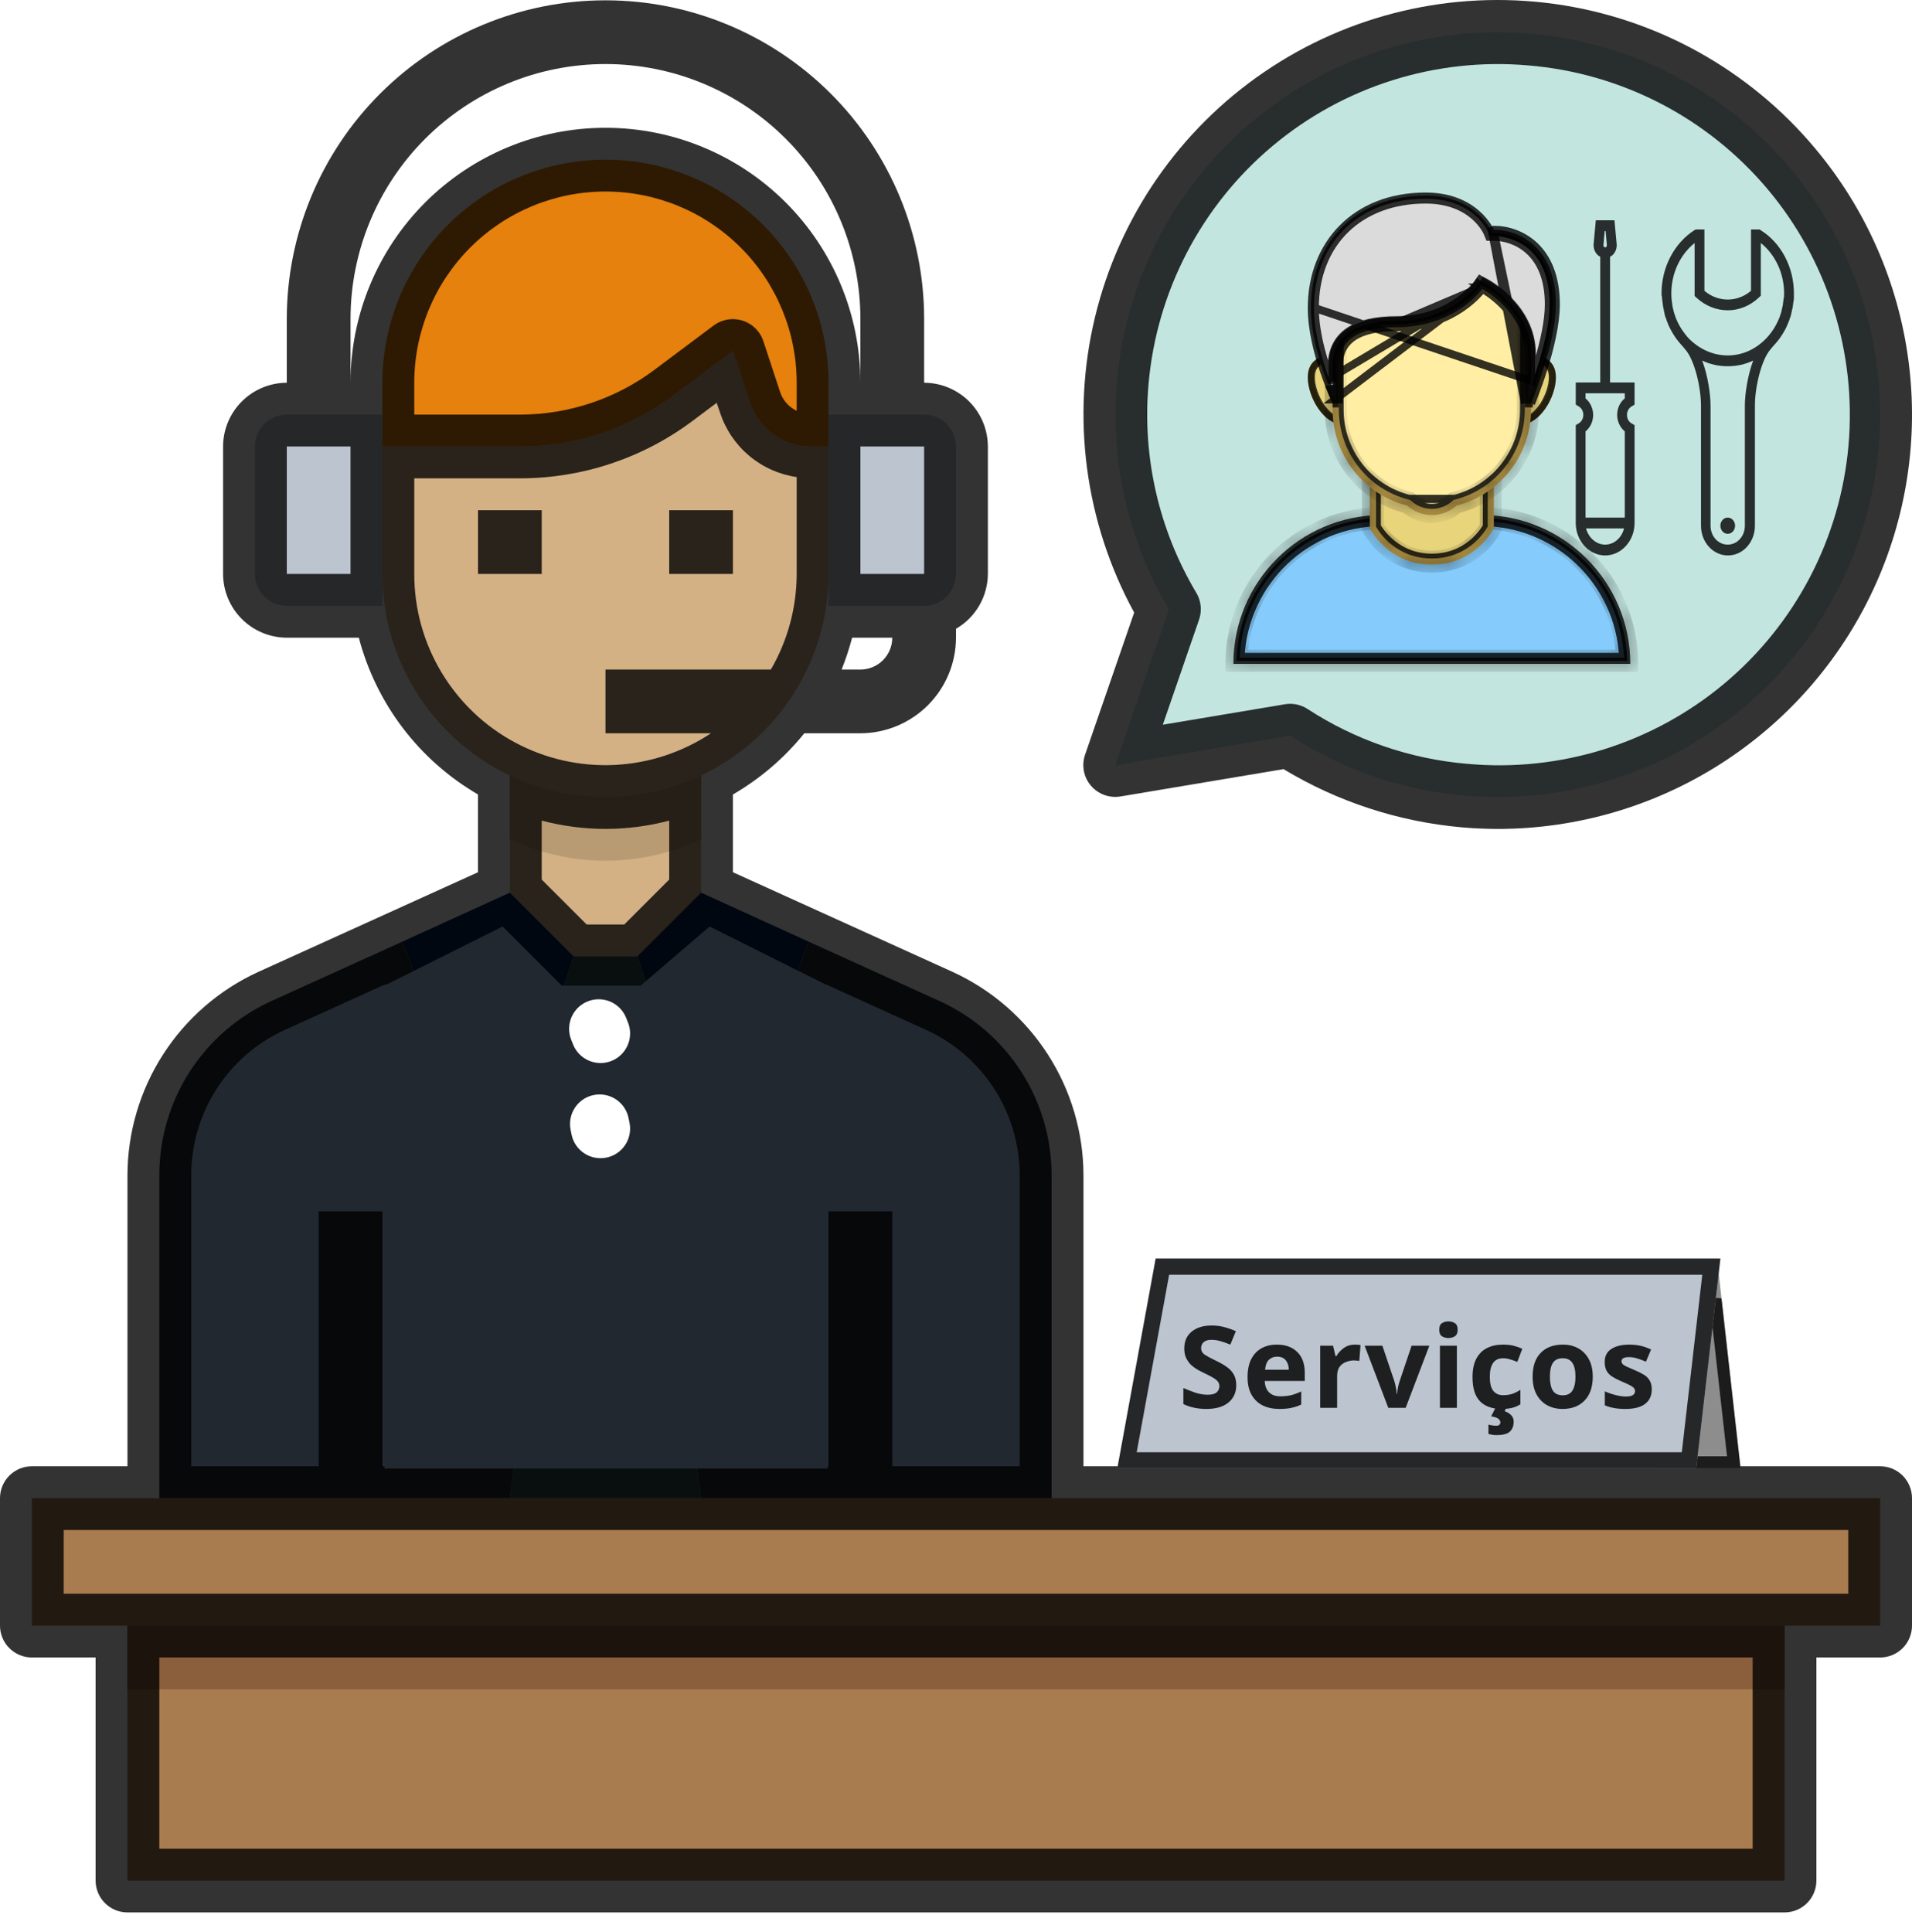 <svg width="97" height="98" viewBox="0 0 97 98" fill="none" xmlns="http://www.w3.org/2000/svg">
<path d="M35.567 38.816V45.283L32.333 48.516H29.1L25.867 45.283V38.816H35.567Z" fill="#D3B185"/>
<path d="M95.383 76V82.466H90.533H6.467H1.617V76H8.083H17.783H25.867H35.567H43.65H53.35H95.383Z" fill="#A97C50"/>
<path d="M95.302 22.73C95.082 25.268 94.363 27.738 93.187 29.998C92.011 32.258 90.401 34.263 88.449 35.9C86.497 37.537 84.241 38.773 81.811 39.537C79.38 40.3 76.823 40.578 74.286 40.352C71.136 40.091 68.102 39.046 65.459 37.313L56.583 38.816L59.299 30.911C57.742 28.282 56.829 25.322 56.633 22.273C56.437 19.224 56.965 16.172 58.172 13.365C59.38 10.558 61.234 8.077 63.583 6.123C65.932 4.169 68.709 2.797 71.689 2.12C74.668 1.443 77.765 1.48 80.728 2.227C83.691 2.975 86.435 4.411 88.737 6.42C91.038 8.43 92.833 10.954 93.974 13.789C95.115 16.623 95.57 19.687 95.302 22.73Z" fill="#C3E5E0"/>
<path d="M90.533 82.466H6.467V95.4H90.533V82.466Z" fill="#A97C50"/>
<path d="M43.65 76H35.567L32.641 54.676L33.95 53.366L33.627 52.396L38.8 53.366L41.031 47.773L47.659 50.78C49.358 51.551 50.798 52.795 51.807 54.363C52.816 55.932 53.352 57.758 53.35 59.623V76H43.65Z" fill="#212830"/>
<path d="M48.5 22.65V29.116C48.5 29.545 48.33 29.956 48.026 30.259C47.723 30.563 47.312 30.733 46.883 30.733H42.033V21.033H46.883C47.312 21.033 47.723 21.203 48.026 21.506C48.33 21.81 48.5 22.221 48.5 22.65Z" fill="#BBC4CF"/>
<path d="M35.567 38.816V42.567C34.052 43.291 32.395 43.666 30.717 43.666C29.038 43.666 27.381 43.291 25.867 42.567V38.816H35.567Z" fill="#B99B73"/>
<path d="M41.128 22.65C40.449 22.648 39.787 22.434 39.236 22.036C38.685 21.639 38.272 21.079 38.056 20.435L37.183 17.8L34.16 20.063C31.922 21.744 29.199 22.652 26.4 22.65H19.4V29.116C19.4 32.118 20.592 34.996 22.715 37.118C24.837 39.241 27.715 40.433 30.717 40.433C33.718 40.433 36.596 39.241 38.719 37.118C40.841 34.996 42.033 32.118 42.033 29.116V22.65H41.128Z" fill="#D3B185"/>
<path d="M42.033 21.033V22.65H41.128C40.449 22.648 39.787 22.434 39.236 22.036C38.685 21.639 38.272 21.079 38.056 20.435L37.183 17.8L34.16 20.063C31.922 21.744 29.199 22.652 26.4 22.65H19.4V19.416C19.4 16.415 20.592 13.537 22.715 11.414C24.837 9.292 27.715 8.1 30.717 8.1C33.718 8.1 36.596 9.292 38.719 11.414C40.841 13.537 42.033 16.415 42.033 19.416V21.033Z" fill="#E5810C"/>
<path d="M35.567 45.283L41.031 47.773L38.8 53.366L33.627 52.396L32.333 48.516L35.567 45.283Z" fill="#062155"/>
<path d="M32.641 54.676L35.567 76H25.867L28.793 54.676L30.717 56.6L32.641 54.676Z" fill="#2B4844"/>
<path d="M33.627 52.396L33.95 53.366L32.641 54.676L30.717 56.6L28.793 54.676L27.483 53.366L27.807 52.396L29.1 48.516H32.333L33.627 52.396Z" fill="#2B4844"/>
<path d="M29.1 48.516L27.807 52.396L22.633 53.366L20.402 47.773L25.867 45.283L29.1 48.516Z" fill="#062155"/>
<path d="M17.783 76H8.083V59.623C8.081 57.758 8.617 55.932 9.626 54.363C10.636 52.795 12.076 51.551 13.774 50.78L20.402 47.773L22.633 53.366L27.807 52.396L27.483 53.366L28.793 54.676L25.867 76H17.783Z" fill="#212830"/>
<path d="M19.4 29.116V30.733H14.55C14.121 30.733 13.71 30.563 13.407 30.259C13.104 29.956 12.933 29.545 12.933 29.116V22.65C12.933 22.221 13.104 21.81 13.407 21.506C13.71 21.203 14.121 21.033 14.55 21.033H19.4V29.116Z" fill="#BBC4CF"/>
<path d="M90.533 82.466H6.467V85.7H90.533V82.466Z" fill="#8B5E3C"/>
<path d="M95.383 74.383H54.967V59.623C54.963 57.45 54.337 55.323 53.162 53.495C51.987 51.667 50.313 50.214 48.338 49.308L37.183 44.248V40.303C38.57 39.499 39.798 38.447 40.805 37.199H43.65C44.935 37.196 46.166 36.683 47.075 35.775C47.984 34.866 48.496 33.635 48.5 32.349V31.897C48.989 31.615 49.395 31.209 49.678 30.722C49.962 30.234 50.113 29.68 50.117 29.116V22.649C50.114 21.793 49.773 20.972 49.167 20.366C48.561 19.76 47.74 19.419 46.883 19.416V16.183C46.883 11.895 45.18 7.783 42.148 4.751C39.116 1.719 35.004 0.016 30.717 0.016C26.429 0.016 22.317 1.719 19.285 4.751C16.253 7.783 14.55 11.895 14.55 16.183V19.416C13.693 19.419 12.872 19.76 12.267 20.366C11.661 20.972 11.319 21.793 11.317 22.649V29.116C11.319 29.973 11.661 30.794 12.267 31.4C12.872 32.005 13.693 32.347 14.55 32.349H18.204C18.639 34.008 19.397 35.564 20.434 36.929C21.472 38.294 22.768 39.441 24.25 40.303V44.248L13.095 49.308C11.12 50.214 9.446 51.667 8.271 53.495C7.096 55.323 6.47 57.45 6.467 59.623V74.383H1.617C1.188 74.383 0.777 74.553 0.474 74.856C0.17 75.159 0 75.571 0 75.999V82.466C0 82.895 0.17 83.306 0.474 83.609C0.777 83.912 1.188 84.083 1.617 84.083H4.85V95.399C4.85 95.828 5.02 96.239 5.324 96.543C5.627 96.846 6.038 97.016 6.467 97.016H90.533C90.962 97.016 91.373 96.846 91.676 96.543C91.98 96.239 92.15 95.828 92.15 95.399V84.083H95.383C95.812 84.083 96.223 83.912 96.526 83.609C96.829 83.306 97 82.895 97 82.466V75.999C97 75.571 96.829 75.159 96.526 74.856C96.223 74.553 95.812 74.383 95.383 74.383ZM40.303 53.964L41.904 49.939L46.996 52.251C48.409 52.897 49.606 53.935 50.446 55.242C51.285 56.549 51.732 58.069 51.733 59.623V74.383H45.267V61.449H42.033V74.383H36.973L34.354 55.258L35.098 54.514C35.145 54.458 35.188 54.398 35.227 54.336L38.509 54.95C38.605 54.969 38.702 54.98 38.8 54.983C39.124 54.983 39.44 54.886 39.708 54.705C39.976 54.523 40.184 54.265 40.303 53.964ZM38.962 48.597L37.798 51.539L34.855 50.989L34.176 48.953L35.922 47.223L38.962 48.597ZM40.417 20.839C40.034 20.657 39.738 20.332 39.592 19.933L38.719 17.282C38.635 17.041 38.496 16.823 38.312 16.646C38.129 16.468 37.906 16.337 37.662 16.261C37.418 16.186 37.16 16.169 36.909 16.211C36.657 16.254 36.419 16.355 36.213 16.506L33.19 18.769C31.229 20.234 28.848 21.028 26.4 21.033H21.017V19.416C21.017 16.843 22.039 14.376 23.858 12.557C25.677 10.738 28.144 9.716 30.717 9.716C33.289 9.716 35.756 10.738 37.575 12.557C39.395 14.376 40.417 16.843 40.417 19.416V20.839ZM43.65 33.966H42.696C42.908 33.439 43.086 32.899 43.23 32.349H45.267C45.267 32.778 45.096 33.189 44.793 33.493C44.49 33.796 44.079 33.966 43.65 33.966ZM46.883 29.116H43.65V22.649H46.883V29.116ZM17.783 29.116H14.55V22.649H17.783V29.116ZM17.783 19.416V16.183C17.783 12.753 19.146 9.463 21.571 7.038C23.997 4.612 27.287 3.249 30.717 3.249C34.147 3.249 37.436 4.612 39.862 7.038C42.287 9.463 43.65 12.753 43.65 16.183V19.416C43.65 15.986 42.287 12.696 39.862 10.271C37.436 7.845 34.147 6.483 30.717 6.483C27.287 6.483 23.997 7.845 21.571 10.271C19.146 12.696 17.783 15.986 17.783 19.416ZM21.017 29.116V24.266H26.4C29.548 24.262 32.61 23.242 35.13 21.356L36.359 20.435L36.537 20.952C36.817 21.801 37.329 22.554 38.015 23.128C38.7 23.702 39.532 24.074 40.417 24.201V29.116C40.415 30.82 39.963 32.493 39.107 33.966H30.717V37.199H36.068C34.607 38.169 32.911 38.724 31.159 38.806C29.408 38.887 27.667 38.492 26.123 37.663C24.578 36.833 23.288 35.6 22.389 34.095C21.489 32.59 21.015 30.869 21.017 29.116ZM29.973 58.006C30.197 58.143 30.454 58.216 30.717 58.216C30.979 58.216 31.237 58.143 31.46 58.006L33.707 74.383H27.726L29.973 58.006ZM29.326 52.929L30.264 50.133H31.169L32.107 52.929L30.717 54.32L29.326 52.929ZM31.67 46.899H29.763L27.483 44.62V41.629C29.602 42.19 31.831 42.19 33.95 41.629V44.62L31.67 46.899ZM25.511 47.223L27.257 48.953L26.578 50.989L23.636 51.539L22.472 48.597L25.511 47.223ZM9.7 59.623C9.701 58.069 10.148 56.549 10.987 55.242C11.827 53.935 13.024 52.897 14.437 52.251L19.529 49.939L21.13 53.964C21.25 54.265 21.457 54.523 21.725 54.705C21.993 54.886 22.309 54.983 22.633 54.983C22.731 54.98 22.828 54.969 22.924 54.95L26.206 54.336C26.245 54.398 26.288 54.458 26.335 54.514L27.079 55.258L24.46 74.383H19.4V61.449H16.167V74.383H9.7V59.623ZM88.916 93.783H8.083V84.083H88.916V93.783ZM93.766 80.849H3.233V77.616H93.766V80.849Z" fill="black" fill-opacity="0.8"/>
<path d="M55.342 39.854C55.524 40.068 55.758 40.23 56.021 40.327C56.285 40.423 56.568 40.45 56.845 40.404L65.116 39.017C67.864 40.676 70.954 41.685 74.151 41.969C74.778 42.024 75.401 42.051 76.02 42.051C80.018 42.044 83.931 40.897 87.299 38.745C90.668 36.592 93.353 33.524 95.039 29.899C96.725 26.274 97.343 22.244 96.819 18.281C96.295 14.318 94.652 10.586 92.082 7.524C88.736 3.526 84.023 0.915 78.859 0.199C73.695 -0.517 68.449 0.713 64.141 3.65C59.834 6.586 56.772 11.02 55.552 16.089C54.331 21.157 55.04 26.499 57.539 31.074L55.049 38.283C54.957 38.548 54.936 38.832 54.987 39.107C55.039 39.383 55.161 39.64 55.342 39.854ZM58.268 19.484C58.679 14.786 60.939 10.443 64.552 7.411C68.164 4.38 72.834 2.907 77.532 3.318C79.866 3.511 82.139 4.164 84.22 5.238C86.302 6.313 88.15 7.788 89.66 9.578C91.169 11.369 92.31 13.441 93.017 15.674C93.724 17.907 93.983 20.257 93.779 22.591C93.574 24.924 92.911 27.194 91.827 29.27C90.743 31.346 89.26 33.188 87.462 34.69C85.664 36.191 83.588 37.322 81.352 38.019C79.115 38.715 76.763 38.963 74.431 38.748C71.542 38.503 68.759 37.546 66.33 35.963C66.068 35.794 65.763 35.704 65.451 35.704C65.361 35.705 65.272 35.712 65.184 35.727L58.992 36.765L60.832 31.43C60.909 31.208 60.936 30.972 60.912 30.738C60.889 30.504 60.814 30.279 60.694 30.077C58.791 26.889 57.942 23.181 58.268 19.483V19.484Z" fill="black" fill-opacity="0.8"/>
<path d="M37.183 25.883H33.95V29.116H37.183V25.883Z" fill="black" fill-opacity="0.8"/>
<path d="M27.483 25.883H24.25V29.116H27.483V25.883Z" fill="black" fill-opacity="0.8"/>
<path d="M18.5 50.5L25.5 47L28.5 50H32.5L36 47L43 50.5L41.5 61.5L42 74.5H19.5L20 61.5L18.5 50.5Z" fill="#212830"/>
<g style="mix-blend-mode:soft-light">
<path d="M30.466 52.426L30.373 52.192" stroke="white" stroke-width="3" stroke-linecap="round"/>
</g>
<g style="mix-blend-mode:soft-light">
<path d="M30.466 57.254L30.419 57.02" stroke="white" stroke-width="3" stroke-linecap="round"/>
</g>
<path d="M87.177 64.462L88.303 74.489H83.903L87.177 64.462Z" fill="#8D8D8D"/>
<path d="M84.326 74.182L87.03 65.902L87.959 74.182H84.326Z" stroke="black" stroke-opacity="0.8" stroke-width="0.614"/>
<path d="M58.63 63.848H87.279L86.052 74.489H56.686L58.63 63.848Z" fill="#BBC4CF"/>
<path d="M57.176 74.08L58.971 64.257H86.82L85.687 74.08H57.176Z" stroke="black" stroke-opacity="0.8" stroke-width="0.819"/>
<g style="mix-blend-mode:multiply">
<path d="M62.717 70.275C62.717 70.64 62.584 70.933 62.319 71.152C62.057 71.367 61.684 71.475 61.2 71.475C60.766 71.475 60.377 71.392 60.035 71.227V70.414C60.231 70.498 60.433 70.577 60.641 70.65C60.852 70.719 61.062 70.754 61.269 70.754C61.484 70.754 61.636 70.713 61.725 70.633C61.817 70.548 61.863 70.442 61.863 70.316C61.863 70.212 61.827 70.123 61.754 70.05C61.684 69.977 61.59 69.91 61.471 69.848C61.352 69.783 61.215 69.714 61.062 69.641C60.965 69.595 60.862 69.541 60.75 69.479C60.639 69.414 60.531 69.335 60.427 69.243C60.327 69.147 60.245 69.031 60.179 68.897C60.114 68.762 60.081 68.601 60.081 68.412C60.081 68.043 60.206 67.757 60.456 67.553C60.706 67.346 61.046 67.242 61.477 67.242C61.692 67.242 61.896 67.267 62.088 67.317C62.284 67.367 62.488 67.438 62.699 67.53L62.417 68.211C62.228 68.134 62.059 68.074 61.909 68.032C61.759 67.99 61.605 67.968 61.448 67.968C61.282 67.968 61.156 68.007 61.067 68.084C60.979 68.161 60.935 68.261 60.935 68.384C60.935 68.53 61 68.645 61.131 68.73C61.261 68.814 61.456 68.918 61.713 69.041C61.925 69.141 62.103 69.245 62.249 69.353C62.399 69.46 62.515 69.587 62.596 69.733C62.676 69.879 62.717 70.06 62.717 70.275ZM64.78 68.211C65.214 68.211 65.558 68.336 65.812 68.585C66.066 68.832 66.193 69.183 66.193 69.641V70.056H64.163C64.171 70.298 64.242 70.489 64.376 70.627C64.515 70.765 64.705 70.835 64.947 70.835C65.151 70.835 65.335 70.815 65.501 70.777C65.666 70.735 65.837 70.671 66.014 70.587V71.25C65.86 71.327 65.697 71.382 65.524 71.417C65.355 71.455 65.149 71.475 64.907 71.475C64.591 71.475 64.313 71.417 64.07 71.302C63.828 71.183 63.638 71.004 63.5 70.765C63.361 70.527 63.292 70.227 63.292 69.866C63.292 69.497 63.353 69.191 63.477 68.949C63.603 68.703 63.778 68.518 64.001 68.395C64.224 68.272 64.484 68.211 64.78 68.211ZM64.786 68.822C64.62 68.822 64.482 68.876 64.37 68.983C64.263 69.091 64.199 69.258 64.18 69.485H65.385C65.382 69.293 65.332 69.135 65.235 69.012C65.139 68.885 64.989 68.822 64.786 68.822ZM68.735 68.211C68.777 68.211 68.827 68.213 68.885 68.216C68.942 68.22 68.989 68.226 69.023 68.234L68.96 69.041C68.933 69.033 68.892 69.028 68.839 69.024C68.789 69.016 68.745 69.012 68.706 69.012C68.56 69.012 68.42 69.039 68.285 69.093C68.15 69.143 68.041 69.226 67.956 69.341C67.876 69.456 67.835 69.614 67.835 69.814V71.417H66.976V68.268H67.628L67.754 68.799H67.795C67.887 68.637 68.014 68.499 68.175 68.384C68.337 68.268 68.523 68.211 68.735 68.211ZM70.431 71.417L69.231 68.268H70.131L70.737 70.062C70.771 70.169 70.798 70.281 70.817 70.396C70.84 70.512 70.854 70.615 70.858 70.708H70.881C70.892 70.5 70.934 70.285 71.008 70.062L71.613 68.268H72.513L71.313 71.417H70.431ZM73.484 67.034C73.61 67.034 73.72 67.065 73.812 67.126C73.904 67.184 73.951 67.294 73.951 67.455C73.951 67.613 73.904 67.722 73.812 67.784C73.72 67.845 73.61 67.876 73.484 67.876C73.353 67.876 73.241 67.845 73.149 67.784C73.061 67.722 73.016 67.613 73.016 67.455C73.016 67.294 73.061 67.184 73.149 67.126C73.241 67.065 73.353 67.034 73.484 67.034ZM73.91 68.268V71.417H73.051V68.268H73.91ZM76.175 71.475C75.706 71.475 75.342 71.346 75.085 71.088C74.831 70.827 74.704 70.417 74.704 69.86C74.704 69.475 74.77 69.162 74.9 68.92C75.031 68.678 75.212 68.499 75.442 68.384C75.677 68.268 75.946 68.211 76.25 68.211C76.465 68.211 76.651 68.232 76.809 68.274C76.971 68.316 77.111 68.366 77.23 68.424L76.976 69.087C76.842 69.033 76.715 68.989 76.596 68.955C76.48 68.92 76.365 68.903 76.25 68.903C75.804 68.903 75.581 69.22 75.581 69.854C75.581 70.169 75.638 70.402 75.754 70.552C75.873 70.702 76.038 70.777 76.25 70.777C76.43 70.777 76.59 70.754 76.728 70.708C76.867 70.658 77.001 70.59 77.132 70.506V71.238C77.001 71.323 76.863 71.382 76.717 71.417C76.575 71.455 76.394 71.475 76.175 71.475ZM76.792 72.121C76.792 72.336 76.728 72.503 76.602 72.622C76.478 72.741 76.252 72.801 75.921 72.801C75.837 72.801 75.76 72.795 75.69 72.784C75.625 72.772 75.565 72.759 75.512 72.743V72.27C75.565 72.286 75.631 72.299 75.708 72.311C75.788 72.322 75.858 72.328 75.915 72.328C75.969 72.328 76.015 72.315 76.054 72.288C76.096 72.265 76.117 72.221 76.117 72.155C76.117 72.086 76.082 72.024 76.013 71.971C75.944 71.917 75.823 71.876 75.65 71.85L75.869 71.417H76.411L76.336 71.59C76.452 71.628 76.555 71.69 76.648 71.775C76.744 71.863 76.792 71.978 76.792 72.121ZM80.804 69.837C80.804 70.36 80.665 70.763 80.388 71.048C80.115 71.332 79.743 71.475 79.27 71.475C78.978 71.475 78.716 71.411 78.485 71.284C78.259 71.157 78.08 70.973 77.949 70.731C77.818 70.485 77.753 70.187 77.753 69.837C77.753 69.314 77.889 68.912 78.162 68.632C78.435 68.351 78.81 68.211 79.287 68.211C79.583 68.211 79.844 68.274 80.071 68.401C80.298 68.528 80.477 68.712 80.608 68.955C80.738 69.193 80.804 69.487 80.804 69.837ZM78.63 69.837C78.63 70.148 78.68 70.385 78.779 70.546C78.883 70.704 79.05 70.783 79.281 70.783C79.508 70.783 79.671 70.704 79.771 70.546C79.875 70.385 79.927 70.148 79.927 69.837C79.927 69.525 79.875 69.293 79.771 69.139C79.671 68.981 79.506 68.903 79.275 68.903C79.049 68.903 78.883 68.981 78.779 69.139C78.68 69.293 78.63 69.525 78.63 69.837ZM83.797 70.483C83.797 70.802 83.684 71.048 83.457 71.221C83.234 71.39 82.9 71.475 82.454 71.475C82.235 71.475 82.046 71.459 81.889 71.428C81.731 71.402 81.573 71.356 81.416 71.29V70.581C81.585 70.658 81.767 70.721 81.964 70.771C82.16 70.821 82.333 70.846 82.483 70.846C82.652 70.846 82.771 70.821 82.84 70.771C82.913 70.721 82.95 70.656 82.95 70.575C82.95 70.521 82.934 70.473 82.904 70.431C82.877 70.389 82.815 70.341 82.719 70.287C82.623 70.233 82.473 70.164 82.269 70.079C82.073 69.995 81.912 69.912 81.785 69.831C81.658 69.746 81.564 69.647 81.502 69.531C81.441 69.412 81.41 69.264 81.41 69.087C81.41 68.795 81.523 68.576 81.75 68.43C81.977 68.284 82.279 68.211 82.656 68.211C82.852 68.211 83.038 68.23 83.215 68.268C83.392 68.307 83.575 68.37 83.763 68.459L83.503 69.076C83.35 69.01 83.204 68.957 83.065 68.914C82.927 68.868 82.786 68.845 82.644 68.845C82.39 68.845 82.263 68.914 82.263 69.053C82.263 69.103 82.279 69.149 82.31 69.191C82.344 69.229 82.408 69.272 82.5 69.318C82.596 69.364 82.736 69.425 82.921 69.502C83.102 69.575 83.257 69.652 83.388 69.733C83.519 69.81 83.619 69.908 83.688 70.027C83.761 70.142 83.797 70.294 83.797 70.483Z" fill="black" fill-opacity="0.84"/>
</g>
<g clip-path="url(#clip0)">
<path d="M62.73 33.522C62.815 29.517 66.098 26.286 70.123 26.286H75.157C79.181 26.286 82.465 29.517 82.549 33.522H62.73Z" fill="#85CBFB"/>
<path d="M82.341 33.321H62.939C63.126 29.521 66.277 26.487 70.123 26.487H75.157C79.003 26.487 82.153 29.521 82.341 33.321Z" stroke="black" stroke-opacity="0.8" stroke-width="0.402"/>
<mask id="path-31-inside-1" fill="white">
<path d="M75.157 26.443C79.042 26.443 82.222 29.52 82.387 33.365H62.893C63.058 29.52 66.238 26.443 70.123 26.443H75.157ZM75.157 26.128H70.123C65.952 26.128 62.572 29.509 62.572 33.679H82.708C82.708 29.509 79.328 26.128 75.157 26.128Z"/>
</mask>
<path d="M75.157 26.443C79.042 26.443 82.222 29.52 82.387 33.365H62.893C63.058 29.52 66.238 26.443 70.123 26.443H75.157ZM75.157 26.128H70.123C65.952 26.128 62.572 29.509 62.572 33.679H82.708C82.708 29.509 79.328 26.128 75.157 26.128Z" fill="black" fill-opacity="0.8"/>
<path d="M82.387 33.365V33.767H82.807L82.789 33.348L82.387 33.365ZM62.893 33.365L62.491 33.348L62.473 33.767H62.893V33.365ZM62.572 33.679H62.169V34.082H62.572V33.679ZM82.708 33.679V34.082H83.111V33.679H82.708ZM75.157 26.845C78.825 26.845 81.829 29.752 81.985 33.382L82.789 33.348C82.614 29.288 79.258 26.04 75.157 26.04V26.845ZM82.387 32.962H62.893V33.767H82.387V32.962ZM63.295 33.382C63.451 29.752 66.455 26.845 70.123 26.845V26.04C66.022 26.04 62.665 29.288 62.491 33.348L63.295 33.382ZM70.123 26.845H75.157V26.04H70.123V26.845ZM75.157 25.726H70.123V26.531H75.157V25.726ZM70.123 25.726C65.73 25.726 62.169 29.287 62.169 33.679H62.974C62.974 29.731 66.175 26.531 70.123 26.531V25.726ZM62.572 34.082H82.708V33.277H62.572V34.082ZM83.111 33.679C83.111 29.287 79.55 25.726 75.157 25.726V26.531C79.105 26.531 82.306 29.731 82.306 33.679H83.111Z" fill="black" fill-opacity="0.8" mask="url(#path-31-inside-1)"/>
<path d="M72.64 28.488C70.679 28.488 69.779 26.991 69.651 26.758V23.139H75.629V26.758C75.498 27.002 74.619 28.488 72.64 28.488Z" fill="#E8D47B"/>
<path d="M72.64 28.287C70.892 28.287 70.039 27.023 69.852 26.704V23.34H75.428V26.706C75.244 27.027 74.408 28.287 72.64 28.287Z" stroke="black" stroke-opacity="0.8" stroke-width="0.402"/>
<mask id="path-35-inside-2" fill="white">
<path d="M75.472 23.297V26.717C75.299 27.022 74.451 28.331 72.64 28.331C70.828 28.331 69.98 27.02 69.808 26.718V23.297H75.472ZM75.786 22.982H69.493V26.797C69.493 26.797 70.402 28.645 72.64 28.645C74.878 28.645 75.786 26.797 75.786 26.797V22.982Z"/>
</mask>
<path d="M75.472 23.297V26.717C75.299 27.022 74.451 28.331 72.64 28.331C70.828 28.331 69.98 27.02 69.808 26.718V23.297H75.472ZM75.786 22.982H69.493V26.797C69.493 26.797 70.402 28.645 72.64 28.645C74.878 28.645 75.786 26.797 75.786 26.797V22.982Z" fill="#BA9B48"/>
<path d="M75.472 23.297H75.874V22.894H75.472V23.297ZM75.472 26.717L75.822 26.916L75.874 26.823V26.717H75.472ZM69.808 26.718H69.406V26.824L69.458 26.916L69.808 26.718ZM69.808 23.297V22.894H69.406V23.297H69.808ZM75.786 22.982H76.189V22.579H75.786V22.982ZM69.493 22.982V22.579H69.091V22.982H69.493ZM69.493 26.797H69.091V26.89L69.132 26.974L69.493 26.797ZM75.786 26.797L76.147 26.974L76.189 26.89V26.797H75.786ZM75.069 23.297V26.717H75.874V23.297H75.069ZM75.121 26.519C74.971 26.784 74.228 27.928 72.64 27.928V28.733C74.674 28.733 75.627 27.259 75.822 26.916L75.121 26.519ZM72.64 27.928C71.051 27.928 70.308 26.783 70.158 26.519L69.458 26.916C69.652 27.258 70.605 28.733 72.64 28.733V27.928ZM70.211 26.718V23.297H69.406V26.718H70.211ZM69.808 23.699H75.472V22.894H69.808V23.699ZM75.786 22.579H69.493V23.384H75.786V22.579ZM69.091 22.982V26.797H69.896V22.982H69.091ZM69.493 26.797C69.132 26.974 69.132 26.974 69.132 26.974C69.132 26.974 69.133 26.975 69.133 26.975C69.133 26.975 69.133 26.975 69.133 26.976C69.133 26.976 69.134 26.977 69.134 26.978C69.135 26.98 69.136 26.982 69.138 26.985C69.141 26.99 69.144 26.997 69.149 27.006C69.158 27.024 69.171 27.048 69.188 27.077C69.222 27.136 69.273 27.218 69.34 27.315C69.473 27.507 69.676 27.763 69.956 28.018C70.519 28.532 71.399 29.048 72.64 29.048V28.243C71.642 28.243 70.949 27.834 70.499 27.424C70.272 27.217 70.108 27.01 70.001 26.856C69.948 26.779 69.91 26.717 69.885 26.675C69.873 26.654 69.865 26.638 69.86 26.628C69.857 26.624 69.856 26.62 69.855 26.619C69.854 26.618 69.854 26.618 69.854 26.618C69.854 26.618 69.854 26.618 69.854 26.618C69.854 26.618 69.854 26.618 69.855 26.619C69.855 26.619 69.855 26.619 69.855 26.619C69.855 26.619 69.855 26.619 69.493 26.797ZM72.64 29.048C73.881 29.048 74.76 28.532 75.324 28.018C75.604 27.763 75.807 27.507 75.94 27.315C76.007 27.218 76.057 27.136 76.091 27.077C76.109 27.048 76.122 27.024 76.131 27.006C76.136 26.997 76.139 26.99 76.142 26.985C76.143 26.982 76.145 26.98 76.145 26.978C76.146 26.977 76.146 26.976 76.147 26.976C76.147 26.975 76.147 26.975 76.147 26.975C76.147 26.975 76.147 26.974 76.147 26.974C76.147 26.974 76.147 26.974 75.786 26.797C75.425 26.619 75.425 26.619 75.425 26.619C75.425 26.619 75.425 26.619 75.425 26.619C75.425 26.618 75.425 26.618 75.425 26.618C75.426 26.618 75.426 26.618 75.426 26.618C75.426 26.618 75.425 26.618 75.425 26.619C75.424 26.62 75.423 26.624 75.42 26.628C75.415 26.638 75.406 26.654 75.394 26.675C75.37 26.717 75.332 26.779 75.279 26.856C75.172 27.01 75.008 27.217 74.781 27.424C74.331 27.834 73.637 28.243 72.64 28.243V29.048ZM76.189 26.797V22.982H75.384V26.797H76.189Z" fill="black" fill-opacity="0.8" mask="url(#path-35-inside-2)"/>
<path d="M77.135 21.386C76.23 21.386 75.494 20.651 75.494 19.746C75.494 18.841 76.23 18.105 77.135 18.105C78.3 18.105 78.775 18.407 78.775 19.147C78.775 20.031 78.04 21.386 77.135 21.386ZM68.145 21.386C67.24 21.386 66.505 20.031 66.505 19.146C66.505 18.407 66.98 18.105 68.145 18.105C69.05 18.105 69.786 18.841 69.786 19.746C69.786 20.65 69.05 21.386 68.145 21.386Z" fill="#E8D47B"/>
<path d="M77.135 21.286C76.286 21.286 75.595 20.595 75.595 19.746C75.595 18.897 76.286 18.206 77.135 18.206C77.714 18.206 78.099 18.282 78.338 18.434C78.566 18.578 78.675 18.802 78.675 19.147C78.675 19.566 78.499 20.106 78.211 20.543C77.92 20.982 77.537 21.286 77.135 21.286ZM68.145 21.286C67.743 21.286 67.36 20.982 67.069 20.543C66.781 20.106 66.605 19.565 66.605 19.146C66.605 18.802 66.714 18.578 66.942 18.433C67.181 18.282 67.566 18.206 68.145 18.206C68.994 18.206 69.685 18.897 69.685 19.746C69.685 20.595 68.994 21.286 68.145 21.286Z" stroke="black" stroke-opacity="0.8" stroke-width="0.201"/>
<path d="M77.135 18.262C78.37 18.262 78.618 18.601 78.618 19.146C78.618 20.037 77.885 21.229 77.135 21.229C76.317 21.229 75.652 20.564 75.652 19.746C75.651 18.928 76.317 18.262 77.135 18.262ZM68.145 18.262C68.963 18.262 69.628 18.928 69.628 19.746C69.628 20.563 68.963 21.229 68.145 21.229C67.395 21.229 66.662 20.036 66.662 19.146C66.662 18.601 66.91 18.262 68.145 18.262ZM77.135 17.948C76.142 17.948 75.337 18.753 75.337 19.746C75.337 20.739 76.142 21.543 77.135 21.543C78.128 21.543 78.933 20.139 78.933 19.146C78.933 18.153 78.128 17.948 77.135 17.948ZM68.145 17.948C67.152 17.948 66.347 18.154 66.347 19.146C66.347 20.14 67.152 21.544 68.145 21.544C69.138 21.544 69.943 20.739 69.943 19.746C69.943 18.753 69.138 17.948 68.145 17.948Z" fill="#BA9B48"/>
<path d="M78.398 18.418C78.652 18.597 78.719 18.858 78.719 19.146C78.719 19.616 78.527 20.156 78.241 20.578C77.958 20.996 77.561 21.33 77.135 21.33C76.261 21.33 75.551 20.619 75.551 19.746L78.398 18.418ZM78.398 18.418C78.154 18.246 77.756 18.162 77.135 18.162M78.398 18.418L77.135 18.162M77.135 18.162C76.261 18.162 75.551 18.872 75.551 19.746L77.135 18.162ZM69.842 19.746V19.746C69.842 20.683 69.082 21.443 68.145 21.443C67.697 21.443 67.274 21.124 66.957 20.661C66.641 20.199 66.448 19.62 66.448 19.146C66.448 18.912 66.495 18.731 66.576 18.59C66.656 18.45 66.773 18.343 66.922 18.263C67.224 18.1 67.651 18.048 68.145 18.048C69.082 18.048 69.843 18.808 69.842 19.746ZM69.729 19.746C69.729 18.872 69.018 18.162 68.145 18.162C67.524 18.162 67.126 18.246 66.882 18.418C66.628 18.597 66.561 18.858 66.561 19.146C66.561 19.615 66.753 20.155 67.039 20.578C67.322 20.995 67.719 21.329 68.145 21.329C69.018 21.329 69.729 20.619 69.729 19.746ZM75.438 19.746C75.438 18.808 76.197 18.048 77.135 18.048C77.629 18.048 78.056 18.1 78.358 18.263C78.507 18.343 78.624 18.45 78.704 18.59C78.785 18.731 78.832 18.912 78.832 19.146C78.832 19.619 78.639 20.199 78.323 20.66C78.006 21.124 77.583 21.443 77.135 21.443C76.197 21.443 75.438 20.683 75.438 19.746Z" stroke="black" stroke-opacity="0.8" stroke-width="0.201"/>
<path d="M72.64 25.971C72.217 25.971 71.81 25.815 71.492 25.533L71.463 25.507L71.426 25.498C69.269 24.944 67.763 23.004 67.763 20.779V14.928C67.763 13.692 68.769 12.686 70.005 12.686H75.275C76.511 12.686 77.516 13.692 77.516 14.928V20.779C77.516 23.004 76.01 24.944 73.853 25.498L73.816 25.507L73.787 25.533C73.47 25.815 73.062 25.971 72.64 25.971Z" fill="#FFEEA3"/>
<path d="M71.561 25.324L71.597 25.357L71.626 25.382C71.626 25.382 71.626 25.382 71.626 25.382C71.907 25.632 72.267 25.77 72.64 25.77C73.013 25.77 73.373 25.632 73.653 25.382L73.654 25.382L73.682 25.357L73.719 25.324L73.766 25.312L73.803 25.303L71.561 25.324ZM71.561 25.324L71.513 25.312M71.561 25.324L71.513 25.312M71.513 25.312L71.476 25.303M71.513 25.312L71.476 25.303M71.476 25.303L71.476 25.303C69.408 24.772 67.964 22.912 67.964 20.779V14.928C67.964 13.803 68.88 12.888 70.005 12.888H75.275C76.4 12.888 77.315 13.803 77.315 14.928V20.779C77.315 22.912 75.871 24.772 73.804 25.303L71.476 25.303Z" stroke="black" stroke-opacity="0.8" stroke-width="0.402"/>
<mask id="path-43-inside-3" fill="white">
<path d="M75.275 12.844C76.424 12.844 77.359 13.779 77.359 14.928V20.779C77.359 22.932 75.902 24.81 73.814 25.346L73.74 25.364L73.683 25.415C73.394 25.672 73.024 25.814 72.64 25.814C72.256 25.814 71.885 25.672 71.597 25.415L71.54 25.364L71.466 25.346C69.378 24.81 67.92 22.932 67.92 20.779V14.928C67.92 13.779 68.855 12.844 70.005 12.844H75.275ZM75.275 12.529H70.005C68.68 12.529 67.606 13.603 67.606 14.928V20.779C67.606 23.127 69.214 25.093 71.387 25.65C71.721 25.947 72.159 26.128 72.64 26.128C73.121 26.128 73.559 25.947 73.892 25.65C76.066 25.093 77.674 23.127 77.674 20.779V14.928C77.674 13.603 76.6 12.529 75.275 12.529Z"/>
</mask>
<path d="M75.275 12.844C76.424 12.844 77.359 13.779 77.359 14.928V20.779C77.359 22.932 75.902 24.81 73.814 25.346L73.74 25.364L73.683 25.415C73.394 25.672 73.024 25.814 72.64 25.814C72.256 25.814 71.885 25.672 71.597 25.415L71.54 25.364L71.466 25.346C69.378 24.81 67.92 22.932 67.92 20.779V14.928C67.92 13.779 68.855 12.844 70.005 12.844H75.275ZM75.275 12.529H70.005C68.68 12.529 67.606 13.603 67.606 14.928V20.779C67.606 23.127 69.214 25.093 71.387 25.65C71.721 25.947 72.159 26.128 72.64 26.128C73.121 26.128 73.559 25.947 73.892 25.65C76.066 25.093 77.674 23.127 77.674 20.779V14.928C77.674 13.603 76.6 12.529 75.275 12.529Z" fill="#BA9B48"/>
<path d="M73.814 25.346L73.914 25.735L73.914 25.735L73.814 25.346ZM73.74 25.364L73.641 24.974L73.546 24.999L73.473 25.064L73.74 25.364ZM73.683 25.415L73.416 25.114L73.416 25.114L73.683 25.415ZM71.597 25.415L71.864 25.114L71.864 25.114L71.597 25.415ZM71.54 25.364L71.807 25.064L71.734 24.999L71.639 24.974L71.54 25.364ZM71.466 25.346L71.366 25.735L71.366 25.735L71.466 25.346ZM71.387 25.65L71.655 25.349L71.582 25.284L71.487 25.26L71.387 25.65ZM73.892 25.65L73.792 25.26L73.698 25.284L73.625 25.349L73.892 25.65ZM75.275 13.246C76.202 13.246 76.957 14.001 76.957 14.928H77.762C77.762 13.556 76.647 12.441 75.275 12.441V13.246ZM76.957 14.928V20.779H77.762V14.928H76.957ZM76.957 20.779C76.957 22.748 75.624 24.466 73.714 24.956L73.914 25.735C76.18 25.154 77.762 23.116 77.762 20.779H76.957ZM73.715 24.956L73.641 24.974L73.84 25.754L73.914 25.735L73.715 24.956ZM73.473 25.064L73.416 25.114L73.951 25.716L74.008 25.665L73.473 25.064ZM73.416 25.114C73.2 25.306 72.924 25.411 72.64 25.411V26.216C73.123 26.216 73.589 26.038 73.951 25.716L73.416 25.114ZM72.64 25.411C72.356 25.411 72.08 25.306 71.864 25.114L71.329 25.716C71.691 26.038 72.157 26.216 72.64 26.216V25.411ZM71.864 25.114L71.807 25.064L71.272 25.665L71.329 25.716L71.864 25.114ZM71.639 24.974L71.565 24.956L71.366 25.735L71.44 25.754L71.639 24.974ZM71.566 24.956C69.656 24.466 68.323 22.748 68.323 20.779H67.518C67.518 23.116 69.1 25.154 71.366 25.735L71.566 24.956ZM68.323 20.779V14.928H67.518V20.779H68.323ZM68.323 14.928C68.323 14.001 69.078 13.246 70.005 13.246V12.441C68.633 12.441 67.518 13.556 67.518 14.928H68.323ZM70.005 13.246H75.275V12.441H70.005V13.246ZM75.275 12.127H70.005V12.932H75.275V12.127ZM70.005 12.127C68.458 12.127 67.203 13.381 67.203 14.928H68.008C68.008 13.826 68.902 12.932 70.005 12.932V12.127ZM67.203 14.928V20.779H68.008V14.928H67.203ZM67.203 20.779C67.203 23.316 68.941 25.438 71.287 26.04L71.487 25.26C69.487 24.747 68.008 22.938 68.008 20.779H67.203ZM71.12 25.951C71.523 26.31 72.055 26.531 72.64 26.531V25.726C72.262 25.726 71.918 25.584 71.655 25.349L71.12 25.951ZM72.64 26.531C73.225 26.531 73.757 26.31 74.16 25.951L73.625 25.349C73.361 25.584 73.018 25.726 72.64 25.726V26.531ZM73.993 26.04C76.338 25.438 78.077 23.316 78.077 20.779H77.272C77.272 22.938 75.793 24.747 73.792 25.26L73.993 26.04ZM78.077 20.779V14.928H77.272V20.779H78.077ZM78.077 14.928C78.077 13.381 76.822 12.127 75.275 12.127V12.932C76.378 12.932 77.272 13.826 77.272 14.928H78.077Z" fill="black" fill-opacity="0.8" mask="url(#path-43-inside-3)"/>
<path d="M77.517 20.308V17.948C77.517 15.739 75.368 14.561 75.276 14.512L75.154 14.446L75.074 14.559C75.061 14.578 73.7 16.442 70.846 16.442C68.8 16.442 67.763 17.16 67.763 18.577V20.308H67.706C67.49 19.833 66.504 17.559 66.504 15.627C66.505 12.216 68.844 9.925 72.325 9.925C74.854 9.925 75.611 11.643 75.641 11.716L75.682 11.812L75.786 11.812C76.896 11.812 78.775 12.576 78.775 15.44C78.775 17.209 77.78 19.78 77.568 20.308H77.517Z" fill="#DBDBDB"/>
<path d="M77.718 19.333C77.825 19.027 77.944 18.668 78.058 18.282C78.332 17.357 78.574 16.294 78.574 15.44C78.574 14.056 78.122 13.207 77.562 12.702C76.997 12.192 76.301 12.014 75.786 12.014H75.786L75.681 12.013L75.548 12.013L75.496 11.89L75.456 11.794L75.456 11.794C75.439 11.755 74.737 10.126 72.325 10.126C70.629 10.126 69.227 10.683 68.25 11.64C67.273 12.597 66.706 13.969 66.706 15.627L77.718 19.333ZM77.718 19.333V17.948C77.718 16.774 77.146 15.88 76.577 15.281C76.007 14.683 75.427 14.364 75.371 14.335L75.249 14.269L75.093 14.185L74.99 14.33L74.91 14.443L74.91 14.443L74.909 14.444C74.909 14.444 74.909 14.444 74.909 14.444C74.891 14.468 73.583 16.241 70.846 16.241C69.806 16.241 68.987 16.422 68.423 16.813C67.846 17.212 67.562 17.812 67.562 18.577V19.439C67.201 18.504 66.706 16.975 66.706 15.627L77.718 19.333Z" stroke="black" stroke-opacity="0.8" stroke-width="0.402"/>
<path d="M72.325 10.082C74.741 10.082 75.467 11.709 75.496 11.776L75.577 11.97H75.786C76.076 11.97 78.618 12.067 78.618 15.44C78.618 16.773 78.039 18.581 77.674 19.587V17.948C77.674 15.646 75.446 14.424 75.351 14.373L75.106 14.242L74.945 14.469C74.932 14.487 73.628 16.284 70.847 16.284C69.368 16.285 67.606 16.682 67.606 18.577V19.67C67.243 18.769 66.662 17.094 66.662 15.627C66.662 12.31 68.938 10.082 72.325 10.082ZM72.325 9.767C68.664 9.767 66.347 12.272 66.347 15.627C66.347 17.848 67.606 20.465 67.606 20.465H67.92C67.92 20.465 67.92 19.188 67.92 18.577C67.92 16.898 69.509 16.599 70.847 16.599C73.823 16.599 75.202 14.651 75.202 14.651C75.202 14.651 77.359 15.808 77.359 17.948C77.359 18.62 77.359 20.465 77.359 20.465H77.674C77.674 20.465 78.933 17.465 78.933 15.44C78.933 12.597 77.123 11.655 75.786 11.655C75.786 11.655 74.998 9.767 72.325 9.767Z" fill="black" fill-opacity="0.8"/>
<path d="M74.945 14.469L75.038 14.534L75.038 14.534L75.038 14.534L75.038 14.534L75.038 14.534L75.038 14.534L75.036 14.537L75.025 14.551C75.016 14.563 75.001 14.582 74.981 14.607C74.941 14.656 74.879 14.729 74.795 14.816C74.627 14.99 74.373 15.224 74.027 15.459C73.338 15.927 72.288 16.398 70.847 16.398L75.109 14.585L75.202 14.651M74.945 14.469L75.038 14.534L75.09 14.461L75.011 14.419L75.106 14.242M74.945 14.469C74.932 14.487 73.628 16.284 70.847 16.284C69.368 16.285 67.606 16.682 67.606 18.577V19.109L75.256 14.55M74.945 14.469L75.106 14.242M75.106 14.242L75.27 14.358L75.218 14.431L75.297 14.473L75.351 14.373M75.106 14.242L75.351 14.373M75.351 14.373L75.297 14.473L75.297 14.473L75.256 14.55M75.351 14.373C75.446 14.424 77.674 15.646 77.674 17.948V18.977C77.635 19.092 77.597 19.202 77.561 19.307V19.303V19.297V19.29V19.284V19.277V19.27V19.264V19.257V19.251V19.244V19.238V19.231V19.224V19.218V19.211V19.205V19.198V19.192V19.185V19.178V19.172V19.165V19.159V19.152V19.145V19.139V19.132V19.125V19.119V19.112V19.106V19.099V19.093V19.086V19.079V19.073V19.066V19.059V19.053V19.046V19.04V19.033V19.026V19.02V19.013V19.007V19V18.993V18.987V18.98V18.974V18.967V18.96V18.954V18.947V18.941V18.934V18.928V18.921V18.914V18.908V18.901V18.895V18.888V18.882V18.875V18.869V18.862V18.855V18.849V18.843V18.836V18.829V18.823V18.817V18.81V18.803V18.797V18.791V18.784V18.778V18.771V18.765V18.758V18.752V18.745V18.739V18.733V18.726V18.72V18.713V18.707V18.701V18.694V18.688V18.681V18.675V18.669V18.663V18.656V18.65V18.643V18.637V18.631V18.625V18.618V18.612V18.606V18.6V18.593V18.587V18.581V18.575V18.569V18.562V18.556V18.55V18.544V18.538V18.532V18.526V18.52V18.514V18.507V18.501V18.495V18.489V18.483V18.477V18.471V18.465V18.459V18.453V18.447V18.442V18.436V18.43V18.424V18.418V18.412V18.406V18.4V18.395V18.389V18.383V18.377V18.372V18.366V18.36V18.354V18.349V18.343V18.337V18.332V18.326V18.32V18.315V18.309V18.304V18.298V18.293V18.287V18.282V18.276V18.271V18.265V18.26V18.254V18.249V18.244V18.238V18.233V18.227V18.222V18.217V18.212V18.206V18.201V18.196V18.191V18.186V18.181V18.175V18.17V18.165V18.16V18.155V18.15V18.145V18.14V18.135V18.13V18.125V18.12V18.116V18.111V18.106V18.101V18.096V18.091V18.087V18.082V18.077V18.073V18.068V18.063V18.059V18.054V18.05V18.045V18.041V18.036V18.032V18.027V18.023V18.018V18.014V18.01V18.005V18.001V17.997V17.993V17.988V17.984V17.98V17.976V17.972V17.968V17.964V17.96V17.956V17.952V17.948C77.561 16.806 76.985 15.934 76.425 15.357C76.145 15.067 75.865 14.847 75.655 14.7C75.55 14.626 75.462 14.57 75.399 14.533C75.368 14.514 75.343 14.499 75.326 14.489L75.305 14.478L75.3 14.475L75.298 14.474L75.297 14.473L75.297 14.473C75.297 14.473 75.297 14.473 75.256 14.55M75.256 14.55C75.256 14.55 75.256 14.55 75.255 14.55L75.167 14.503L75.11 14.585C75.109 14.585 75.109 14.585 75.109 14.585C75.132 14.601 75.162 14.623 75.202 14.651M75.256 14.55C75.256 14.55 75.256 14.55 75.256 14.55M75.256 14.55L75.202 14.651M75.202 14.651C75.202 14.651 73.823 16.599 70.847 16.599C69.509 16.599 67.92 16.898 67.92 18.577V20.264H67.734L75.256 14.55M75.202 14.651C75.202 14.651 77.359 15.808 77.359 17.948V20.264H77.539C77.54 20.262 77.54 20.259 77.541 20.257C77.547 20.242 77.554 20.226 77.561 20.209M75.202 14.651C75.225 14.608 75.243 14.575 75.256 14.55M75.256 14.55C75.296 14.572 75.855 14.878 76.402 15.455C76.95 16.032 77.473 16.866 77.473 17.948V19.587L77.561 19.603M77.561 19.603V19.603V19.609V19.615V19.622V19.628V19.634V19.64V19.646V19.652V19.658V19.664V19.67V19.676V19.682V19.688V19.694V19.7V19.706V19.712V19.718V19.724V19.73V19.736V19.742V19.748V19.754V19.76V19.765V19.771V19.777V19.783V19.789V19.794V19.8V19.806V19.812V19.817V19.823V19.829V19.834V19.84V19.846V19.851V19.857V19.863V19.868V19.874V19.879V19.885V19.89V19.896V19.901V19.907V19.912V19.917V19.923V19.928V19.933V19.939V19.944V19.949V19.955V19.96V19.965V19.97V19.976V19.981V19.986V19.991V19.996V20.001V20.006V20.011V20.016V20.021V20.026V20.031V20.036V20.041V20.046V20.051V20.056V20.061V20.066V20.07V20.075V20.08V20.085V20.09V20.094V20.099V20.104V20.108V20.113V20.117V20.122V20.126V20.131V20.135V20.14V20.144V20.149V20.153V20.157V20.162V20.166V20.17V20.175V20.179V20.183V20.187V20.191V20.195V20.2V20.204V20.208V20.209M77.561 19.603L77.776 19.641M77.561 19.603V19.597V19.591V19.587V19.584V19.578V19.572V19.566V19.56V19.553V19.547V19.546L77.674 19.587L77.776 19.641M77.561 20.209V20.212V20.216V20.22V20.224V20.228V20.232V20.235V20.239V20.243V20.247V20.251V20.254V20.258V20.262V20.264M77.561 20.209C77.593 20.128 77.634 20.021 77.683 19.893C77.712 19.817 77.743 19.732 77.776 19.641M77.359 20.465H77.674M77.359 20.465L75.682 11.699C75.707 11.688 75.742 11.674 75.786 11.655C77.123 11.655 78.933 12.597 78.933 15.44C78.933 17.465 77.674 20.465 77.674 20.465M77.359 20.465L77.561 20.465V20.465V20.465V20.465V20.464V20.464V20.464V20.463V20.463V20.463V20.462V20.462V20.461V20.461V20.46V20.459V20.459V20.458V20.457V20.456V20.456V20.455V20.454V20.453V20.452V20.451V20.45V20.449V20.448V20.446V20.445V20.444V20.443V20.441V20.44V20.439V20.437V20.436V20.434V20.433V20.431V20.429V20.428V20.426V20.424V20.422V20.421V20.419V20.417L77.674 20.465M77.359 20.465L77.561 20.264M77.674 20.465V20.264H77.561M77.561 20.264L75.786 11.768C75.947 11.768 76.702 11.794 77.422 12.272C78.157 12.76 78.819 13.695 78.819 15.44C78.819 16.813 78.228 18.651 77.863 19.656L77.776 19.641M67.595 19.943C67.567 19.878 67.537 19.806 67.506 19.729L67.719 19.687V19.689V19.694V19.699V19.703V19.708V19.713V19.718V19.722V19.727V19.732V19.736V19.741V19.745V19.75V19.755V19.759V19.764V19.769V19.773V19.778V19.782V19.787V19.792V19.796V19.801V19.805V19.81V19.814V19.819V19.823V19.828V19.832V19.837V19.841V19.846V19.85V19.855V19.859V19.864V19.868V19.872V19.877V19.881V19.886V19.89V19.894V19.899V19.903V19.907V19.912V19.916V19.92V19.925V19.929V19.933V19.938V19.942V19.946V19.95V19.955V19.959V19.963V19.967V19.971V19.976V19.98V19.984V19.988V19.992V19.996V20V20.004V20.009V20.012V20.017V20.021V20.025V20.029V20.033V20.037V20.041V20.045V20.049V20.052V20.056V20.06V20.064V20.068V20.072V20.076V20.08V20.084V20.087V20.091V20.095V20.099V20.102V20.106V20.11V20.114V20.117V20.121V20.125V20.128V20.132V20.136V20.139V20.143V20.146V20.15V20.154V20.157V20.161V20.164V20.168V20.171V20.175V20.178V20.181V20.185V20.188V20.192V20.195V20.198V20.202V20.205V20.208V20.212V20.215V20.218V20.221V20.225V20.228V20.23C67.687 20.158 67.644 20.061 67.595 19.943ZM67.606 20.465H67.92H67.606Z" stroke="black" stroke-opacity="0.8" stroke-width="0.402"/>
</g>
<g clip-path="url(#clip1)" filter="url(#filter0_d)">
<path d="M87.379 26.808C87.173 26.808 87.006 26.624 87.006 26.397C87.006 26.169 87.173 25.985 87.379 25.985C87.585 25.985 87.752 26.169 87.752 26.397C87.752 26.624 87.585 26.808 87.379 26.808Z" fill="black" fill-opacity="0.8"/>
<path d="M84.021 14.605C84.021 13.289 84.668 12.055 85.7 11.397L85.762 11.369H86.197V14.482C86.894 15.071 87.864 15.071 88.56 14.482V11.369H88.996L89.058 11.41C90.09 12.055 90.737 13.289 90.737 14.605C90.737 14.66 90.737 14.728 90.737 14.783C90.737 14.811 90.737 14.824 90.737 14.852C90.737 14.893 90.737 14.92 90.724 14.961C90.724 14.989 90.724 15.016 90.712 15.044C90.712 15.071 90.699 15.112 90.699 15.14C90.699 15.167 90.687 15.195 90.687 15.236C90.687 15.263 90.674 15.291 90.674 15.318C90.674 15.345 90.662 15.387 90.649 15.414C90.649 15.441 90.637 15.469 90.637 15.496C90.624 15.524 90.624 15.565 90.612 15.592C90.612 15.62 90.6 15.633 90.6 15.661C90.587 15.702 90.575 15.729 90.575 15.771C90.562 15.784 90.562 15.812 90.55 15.825C90.537 15.866 90.525 15.908 90.513 15.935C90.513 15.949 90.5 15.962 90.5 15.976C90.488 16.017 90.463 16.058 90.45 16.099C90.45 16.113 90.438 16.113 90.438 16.127C90.413 16.182 90.401 16.223 90.376 16.278C90.202 16.648 89.978 16.977 89.704 17.265L89.555 17.443C89.082 17.978 88.759 19.377 88.759 20.295V26.397C88.759 27.233 88.15 27.905 87.391 27.905C86.633 27.905 86.023 27.233 86.023 26.397V20.309C86.023 19.39 85.7 17.992 85.227 17.457L85.078 17.279C84.805 16.991 84.581 16.662 84.407 16.291C84.382 16.25 84.357 16.195 84.344 16.141C84.344 16.127 84.332 16.127 84.332 16.113C84.32 16.072 84.295 16.031 84.282 15.99C84.282 15.976 84.27 15.962 84.27 15.949C84.257 15.908 84.245 15.88 84.233 15.839C84.22 15.825 84.22 15.798 84.208 15.784C84.195 15.743 84.183 15.716 84.183 15.675C84.17 15.647 84.17 15.633 84.17 15.606C84.158 15.579 84.158 15.537 84.145 15.51C84.145 15.482 84.133 15.455 84.133 15.428C84.121 15.4 84.121 15.359 84.108 15.332C84.108 15.304 84.096 15.277 84.096 15.249C84.096 15.222 84.083 15.195 84.083 15.153C84.083 15.126 84.071 15.085 84.071 15.057C84.071 15.03 84.058 15.003 84.058 14.975C84.058 14.934 84.058 14.907 84.046 14.866C84.046 14.838 84.046 14.824 84.046 14.797C84.021 14.728 84.021 14.66 84.021 14.605ZM89.058 12.055V14.728L88.971 14.811C88.51 15.249 87.951 15.469 87.379 15.469C86.807 15.469 86.247 15.249 85.787 14.824L85.7 14.742V12.055C84.966 12.644 84.519 13.59 84.519 14.605C84.519 14.701 84.519 14.797 84.531 14.893V14.907C84.543 15.003 84.556 15.099 84.568 15.181C84.568 15.195 84.568 15.195 84.568 15.208C84.581 15.304 84.606 15.387 84.63 15.482V15.496C84.655 15.592 84.68 15.675 84.718 15.771C84.718 15.771 84.718 15.771 84.718 15.784C84.854 16.154 85.053 16.483 85.302 16.785L85.414 16.909C85.936 17.43 86.62 17.759 87.379 17.759C88.137 17.759 88.821 17.43 89.331 16.895L89.443 16.771C89.692 16.483 89.891 16.141 90.028 15.771C90.028 15.771 90.028 15.771 90.028 15.757C90.065 15.675 90.09 15.579 90.115 15.482V15.469C90.139 15.387 90.152 15.291 90.177 15.195C90.177 15.181 90.177 15.181 90.177 15.167C90.189 15.071 90.202 14.989 90.214 14.893V14.879C90.239 14.797 90.239 14.701 90.239 14.605C90.239 13.59 89.791 12.644 89.058 12.055ZM86.508 20.309V26.397C86.508 26.931 86.894 27.356 87.379 27.356C87.864 27.356 88.249 26.931 88.249 26.397V20.309C88.249 19.719 88.386 18.787 88.672 18.019C88.274 18.211 87.839 18.307 87.379 18.307C86.919 18.307 86.483 18.211 86.085 18.019C86.371 18.787 86.508 19.733 86.508 20.309Z" fill="black" fill-opacity="0.8"/>
<path d="M79.805 20.336L79.669 20.254V19.13H80.912V12.754C80.838 12.713 80.775 12.672 80.726 12.603C80.614 12.466 80.564 12.288 80.576 12.11L80.688 10.903H81.633L81.745 12.11C81.758 12.288 81.708 12.466 81.596 12.603C81.546 12.672 81.484 12.713 81.41 12.754V19.13H82.653V20.254L82.516 20.336C82.367 20.419 82.268 20.583 82.268 20.775C82.268 20.967 82.355 21.131 82.516 21.214L82.653 21.296V26.259C82.653 27.164 81.982 27.905 81.161 27.905C80.34 27.905 79.669 27.164 79.669 26.259V21.296L79.805 21.214C79.955 21.131 80.054 20.967 80.054 20.775C80.054 20.583 79.955 20.419 79.805 20.336ZM81.186 11.451H81.136L81.074 12.164C81.074 12.206 81.086 12.233 81.099 12.247C81.111 12.26 81.124 12.274 81.161 12.274C81.198 12.274 81.223 12.26 81.223 12.247C81.223 12.233 81.248 12.206 81.248 12.164L81.186 11.451ZM82.156 19.939V19.678H80.166V19.939C80.402 20.131 80.552 20.446 80.552 20.775C80.552 21.118 80.402 21.419 80.166 21.611V25.985H82.156V21.611C81.919 21.419 81.77 21.104 81.77 20.775C81.77 20.432 81.919 20.131 82.156 19.939ZM81.161 27.356C81.621 27.356 82.007 27 82.118 26.534H80.191C80.315 27 80.701 27.356 81.161 27.356Z" fill="black" fill-opacity="0.8"/>
</g>
<defs>
<filter id="filter0_d" x="75.844" y="9.54" width="18.639" height="20.271" filterUnits="userSpaceOnUse" color-interpolation-filters="sRGB">
<feFlood flood-opacity="0" result="BackgroundImageFix"/>
<feColorMatrix in="SourceAlpha" type="matrix" values="0 0 0 0 0 0 0 0 0 0 0 0 0 0 0 0 0 0 127 0" result="hardAlpha"/>
<feOffset dx="0.272" dy="0.272"/>
<feGaussianBlur stdDeviation="0.68"/>
<feComposite in2="hardAlpha" operator="out"/>
<feColorMatrix type="matrix" values="0 0 0 0 1 0 0 0 0 1 0 0 0 0 1 0 0 0 1 0"/>
<feBlend mode="normal" in2="BackgroundImageFix" result="effect1_dropShadow"/>
<feBlend mode="normal" in="SourceGraphic" in2="effect1_dropShadow" result="shape"/>
</filter>
<clipPath id="clip0">
<rect width="25.171" height="25.171" fill="white" transform="translate(61.942 9.138)"/>
</clipPath>
<clipPath id="clip1">
<rect width="15.918" height="17.55" fill="white" transform="matrix(-1 0 0 1 92.85 10.629)"/>
</clipPath>
</defs>
</svg>
